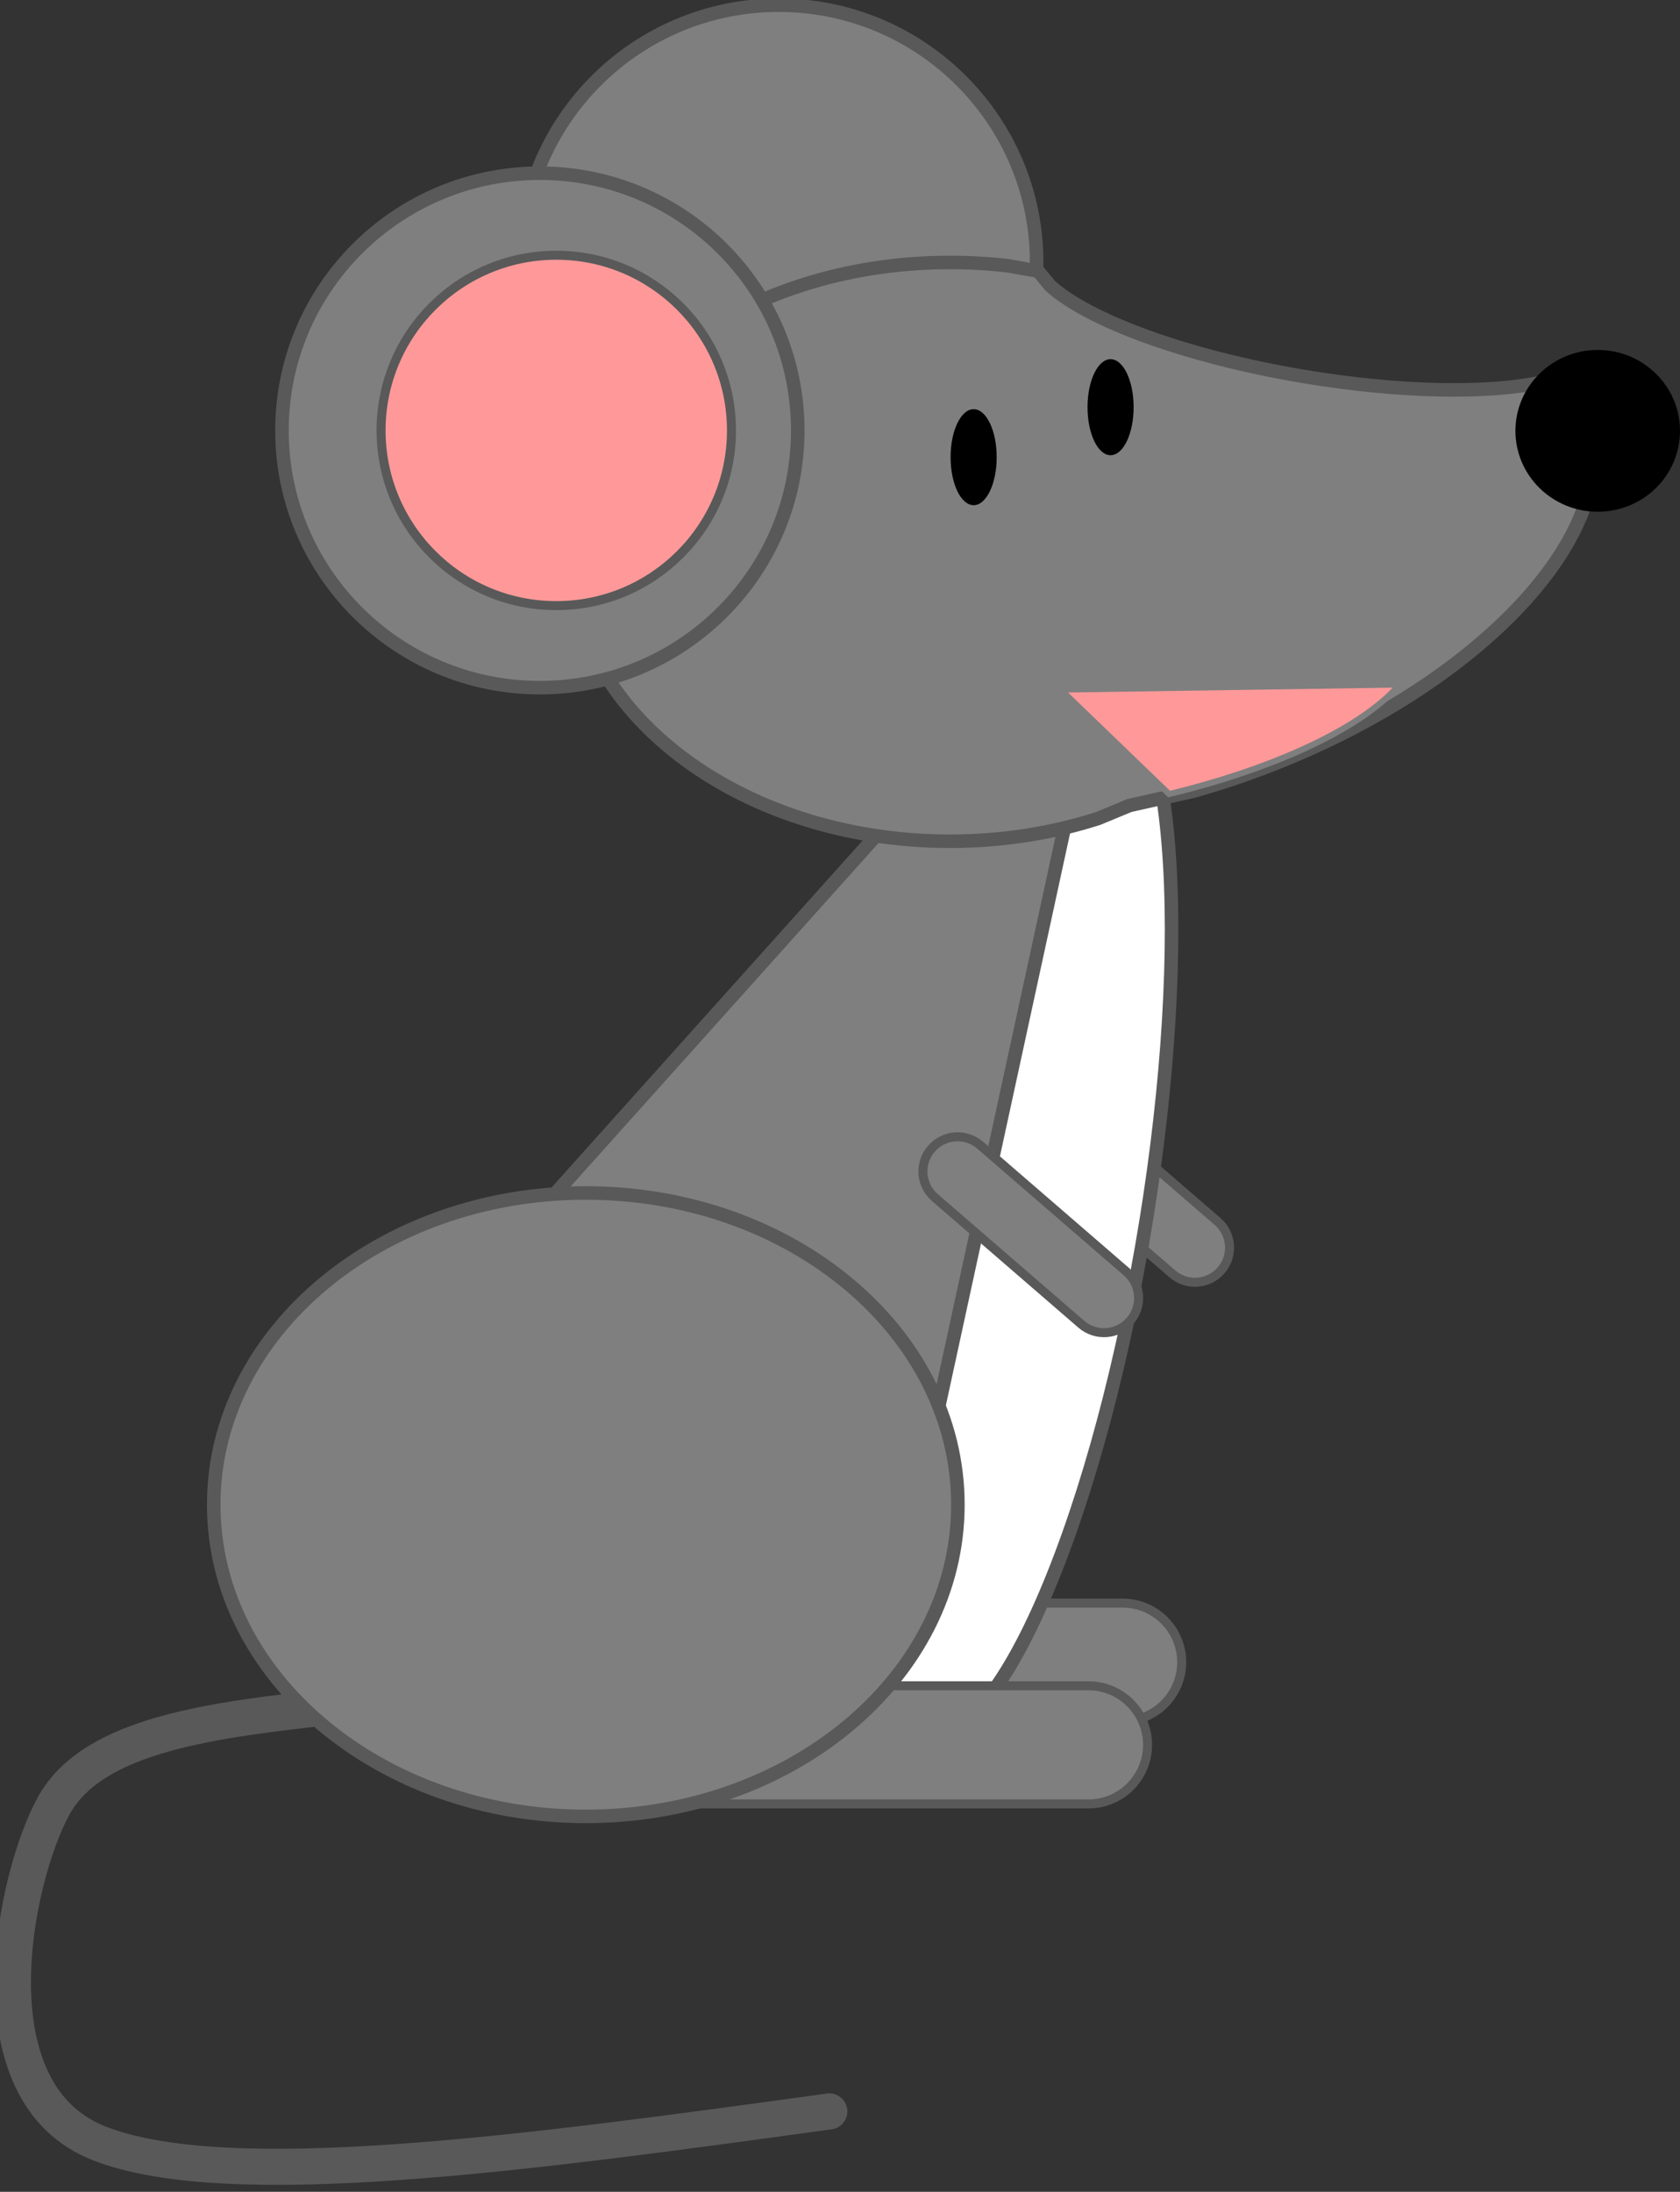 <?xml version="1.0" encoding="UTF-8"?>
<svg xmlns="http://www.w3.org/2000/svg" xmlns:xlink="http://www.w3.org/1999/xlink" width="128px" height="167px" viewBox="0 0 128 167" version="1.1">
<rect x="0" y="0" width="128" height="167" fill="#333333" stroke="none"/>
<g id="surface1">
<path style="fill-rule:evenodd;fill:rgb(49.804%,49.804%,49.804%);fill-opacity:1;stroke-width:6.875;stroke-linecap:butt;stroke-linejoin:miter;stroke:rgb(34.902%,34.902%,34.902%);stroke-opacity:1;stroke-miterlimit:8;" d="M 2114.779 1307.125 C 2103.759 1297.578 2102.552 1280.938 2112.053 1269.91 C 2121.594 1258.882 2138.26 1257.674 2149.241 1267.221 L 2260.883 1363.747 C 2271.865 1373.256 2273.072 1389.934 2263.57 1400.924 C 2254.03 1411.952 2237.402 1413.16 2226.382 1403.613 Z M 2114.779 1307.125 " transform="matrix(0.1,0,0,0.1,-133.317,-43.304)"/>
<path style="fill-rule:evenodd;fill:rgb(49.804%,49.804%,49.804%);fill-opacity:1;stroke-width:6.875;stroke-linecap:butt;stroke-linejoin:miter;stroke:rgb(34.902%,34.902%,34.902%);stroke-opacity:1;stroke-miterlimit:8;" d="M 1718.482 1699.504 C 1718.482 1674.641 1738.653 1654.495 1763.497 1654.495 L 2188.493 1654.495 C 2213.337 1654.495 2233.508 1674.641 2233.508 1699.504 C 2233.508 1724.366 2213.337 1744.513 2188.493 1744.513 L 1763.497 1744.513 C 1738.653 1744.513 1718.482 1724.366 1718.482 1699.504 Z M 1718.482 1699.504 " transform="matrix(0.1,0,0,0.1,-133.317,-43.304)"/>
<path style="fill:none;stroke-width:27.5;stroke-linecap:round;stroke-linejoin:miter;stroke:rgb(34.902%,34.902%,34.902%);stroke-opacity:1;stroke-miterlimit:8;" d="M 1589.434 1733.017 C 1496.716 1743.422 1403.999 1753.826 1373.859 1809.318 C 1343.719 1864.849 1310.114 2027.349 1408.633 2066.084 C 1507.152 2104.82 1736.083 2073.294 1965.014 2041.807 " transform="matrix(0.1,0,0,0.1,-133.317,-43.304)"/>
<path style="fill-rule:evenodd;fill:rgb(100%,100%,100%);fill-opacity:1;stroke-width:10.312;stroke-linecap:butt;stroke-linejoin:miter;stroke:rgb(34.902%,34.902%,34.902%);stroke-opacity:1;stroke-miterlimit:8;" d="M 2063.806 1100.629 C 2126.111 925.581 2195.308 896.12 2218.322 1034.81 C 2241.335 1173.501 2209.482 1427.812 2147.177 1602.861 C 2084.873 1777.909 2015.714 1807.37 1992.701 1668.679 C 1990.909 1657.924 1989.43 1646.272 1988.261 1633.841 Z M 2063.806 1100.629 " transform="matrix(0.1,0,0,0.1,-133.317,-43.304)"/>
<path style="fill-rule:evenodd;fill:rgb(49.804%,49.804%,49.804%);fill-opacity:1;stroke-width:10.312;stroke-linecap:butt;stroke-linejoin:miter;stroke:rgb(34.902%,34.902%,34.902%);stroke-opacity:1;stroke-miterlimit:8;" d="M 1556.996 1564.593 L 2188.221 860.541 L 1996.984 1741.356 Z M 1556.996 1564.593 " transform="matrix(0.1,0,0,0.1,-133.317,-43.304)"/>
<path style="fill-rule:evenodd;fill:rgb(49.804%,49.804%,49.804%);fill-opacity:1;stroke-width:10.312;stroke-linecap:butt;stroke-linejoin:miter;stroke:rgb(34.902%,34.902%,34.902%);stroke-opacity:1;stroke-miterlimit:8;" d="M 1730.009 633.002 C 1730.009 524.746 1817.975 436.988 1926.502 436.988 C 2035.029 436.988 2122.995 524.746 2122.995 633.002 C 2122.995 741.257 2035.029 829.016 1926.502 829.016 C 1817.975 829.016 1730.009 741.257 1730.009 633.002 Z M 1730.009 633.002 " transform="matrix(0.1,0,0,0.1,-133.317,-43.304)"/>
<path style="fill-rule:evenodd;fill:rgb(49.804%,49.804%,49.804%);fill-opacity:1;stroke-width:10.312;stroke-linecap:butt;stroke-linejoin:miter;stroke:rgb(34.902%,34.902%,34.902%);stroke-opacity:1;stroke-miterlimit:8;" d="M 2056.913 633.002 C 2071.944 633.002 2086.703 633.859 2101.072 635.535 L 2124.086 639.588 L 2133.315 650.772 C 2162.403 677.115 2236.351 704.627 2325.447 719.708 C 2399.667 732.217 2466.8 733.152 2508.077 724.228 L 2519.565 720.76 L 2528.988 729.762 C 2534.128 736.23 2538.256 743.323 2541.255 750.961 C 2573.458 832.757 2466.839 951.144 2303.173 1015.443 C 2282.69 1023.471 2262.324 1030.29 2242.231 1035.902 L 2193.828 1046.735 L 2169.802 1056.672 C 2135.106 1067.817 2096.944 1074.013 2056.913 1074.013 C 1896.829 1074.013 1767.002 975.266 1767.002 853.488 C 1767.002 731.71 1896.829 633.002 2056.913 633.002 Z M 2056.913 633.002 " transform="matrix(0.1,0,0,0.1,-133.317,-43.304)"/>
<path style="fill-rule:evenodd;fill:rgb(49.804%,49.804%,49.804%);fill-opacity:1;stroke-width:10.312;stroke-linecap:butt;stroke-linejoin:miter;stroke:rgb(34.902%,34.902%,34.902%);stroke-opacity:1;stroke-miterlimit:8;" d="M 1548.001 761.015 C 1548.001 652.759 1635.967 565.001 1744.494 565.001 C 1853.021 565.001 1940.988 652.759 1940.988 761.015 C 1940.988 869.231 1853.021 956.99 1744.494 956.99 C 1635.967 956.99 1548.001 869.231 1548.001 761.015 Z M 1548.001 761.015 " transform="matrix(0.1,0,0,0.1,-133.317,-43.304)"/>
<path style="fill-rule:evenodd;fill:rgb(49.804%,49.804%,49.804%);fill-opacity:1;stroke-width:6.875;stroke-linecap:butt;stroke-linejoin:miter;stroke:rgb(34.902%,34.902%,34.902%);stroke-opacity:1;stroke-miterlimit:8;" d="M 2045.465 1345.51 C 2034.445 1335.962 2033.238 1319.323 2042.778 1308.333 C 2052.28 1297.305 2068.946 1296.097 2079.966 1305.606 L 2191.569 1402.132 C 2202.59 1411.679 2203.797 1428.319 2194.256 1439.347 C 2184.755 1450.336 2168.088 1451.544 2157.068 1442.036 Z M 2045.465 1345.51 " transform="matrix(0.1,0,0,0.1,-133.317,-43.304)"/>
<path style="fill-rule:evenodd;fill:rgb(49.804%,49.804%,49.804%);fill-opacity:1;stroke-width:6.875;stroke-linecap:butt;stroke-linejoin:miter;stroke:rgb(34.902%,34.902%,34.902%);stroke-opacity:1;stroke-miterlimit:8;" d="M 1692.509 1762.516 C 1692.509 1737.654 1712.641 1717.507 1737.485 1717.507 L 2162.481 1717.507 C 2187.364 1717.507 2207.496 1737.654 2207.496 1762.516 C 2207.496 1787.34 2187.364 1807.487 2162.481 1807.487 L 1737.485 1807.487 C 1712.641 1807.487 1692.509 1787.34 1692.509 1762.516 Z M 1692.509 1762.516 " transform="matrix(0.1,0,0,0.1,-133.317,-43.304)"/>
<path style="fill-rule:evenodd;fill:rgb(100%,60%,60%);fill-opacity:1;stroke-width:6.875;stroke-linecap:butt;stroke-linejoin:miter;stroke:rgb(34.902%,34.902%,34.902%);stroke-opacity:1;stroke-miterlimit:8;" d="M 1623.506 761.015 C 1623.506 687.286 1683.28 627.507 1756.994 627.507 C 1830.747 627.507 1890.482 687.286 1890.482 761.015 C 1890.482 834.744 1830.747 894.483 1756.994 894.483 C 1683.28 894.483 1623.506 834.744 1623.506 761.015 Z M 1623.506 761.015 " transform="matrix(0.1,0,0,0.1,-133.317,-43.304)"/>
<path style=" stroke:none;fill-rule:evenodd;fill:rgb(0%,0%,0%);fill-opacity:1;" d="M 82.859 31.023 C 82.859 29.004 83.645 27.367 84.613 27.367 C 85.586 27.367 86.371 29.004 86.371 31.023 C 86.371 33.047 85.586 34.684 84.613 34.684 C 83.645 34.684 82.859 33.047 82.859 31.023 Z M 82.859 31.023 "/>
<path style=" stroke:none;fill-rule:evenodd;fill:rgb(0%,0%,0%);fill-opacity:1;" d="M 72.426 34.832 C 72.426 32.812 73.211 31.176 74.184 31.176 C 75.152 31.176 75.938 32.812 75.938 34.832 C 75.938 36.855 75.152 38.492 74.184 38.492 C 73.211 38.492 72.426 36.855 72.426 34.832 Z M 72.426 34.832 "/>
<path style="fill-rule:evenodd;fill:rgb(49.804%,49.804%,49.804%);fill-opacity:1;stroke-width:10.312;stroke-linecap:butt;stroke-linejoin:miter;stroke:rgb(34.902%,34.902%,34.902%);stroke-opacity:1;stroke-miterlimit:8;" d="M 1496.016 1579.518 C 1496.016 1448.349 1622.922 1342.003 1779.502 1342.003 C 1936.081 1342.003 2062.988 1448.349 2062.988 1579.518 C 2062.988 1710.688 1936.081 1816.995 1779.502 1816.995 C 1622.922 1816.995 1496.016 1710.688 1496.016 1579.518 Z M 1496.016 1579.518 " transform="matrix(0.1,0,0,0.1,-133.317,-43.304)"/>
<path style="fill-rule:evenodd;fill:rgb(100%,60%,60%);fill-opacity:1;stroke-width:4.583;stroke-linecap:butt;stroke-linejoin:miter;stroke:rgb(49.804%,49.804%,49.804%);stroke-opacity:1;stroke-miterlimit:8;" d="M 2399.472 954.612 C 2371.786 986.957 2306.561 1017.976 2223.929 1038.084 L 2141.336 958.47 Z M 2399.472 954.612 " transform="matrix(0.1,0,0,0.1,-133.317,-43.304)"/>
<path style=" stroke:none;fill-rule:evenodd;fill:rgb(0%,0%,0%);fill-opacity:1;" d="M 115.461 32.828 C 115.461 29.426 118.27 26.664 121.73 26.664 C 125.191 26.664 128 29.426 128 32.828 C 128 36.234 125.191 38.992 121.73 38.992 C 118.27 38.992 115.461 36.234 115.461 32.828 Z M 115.461 32.828 "/>
</g>
</svg>
